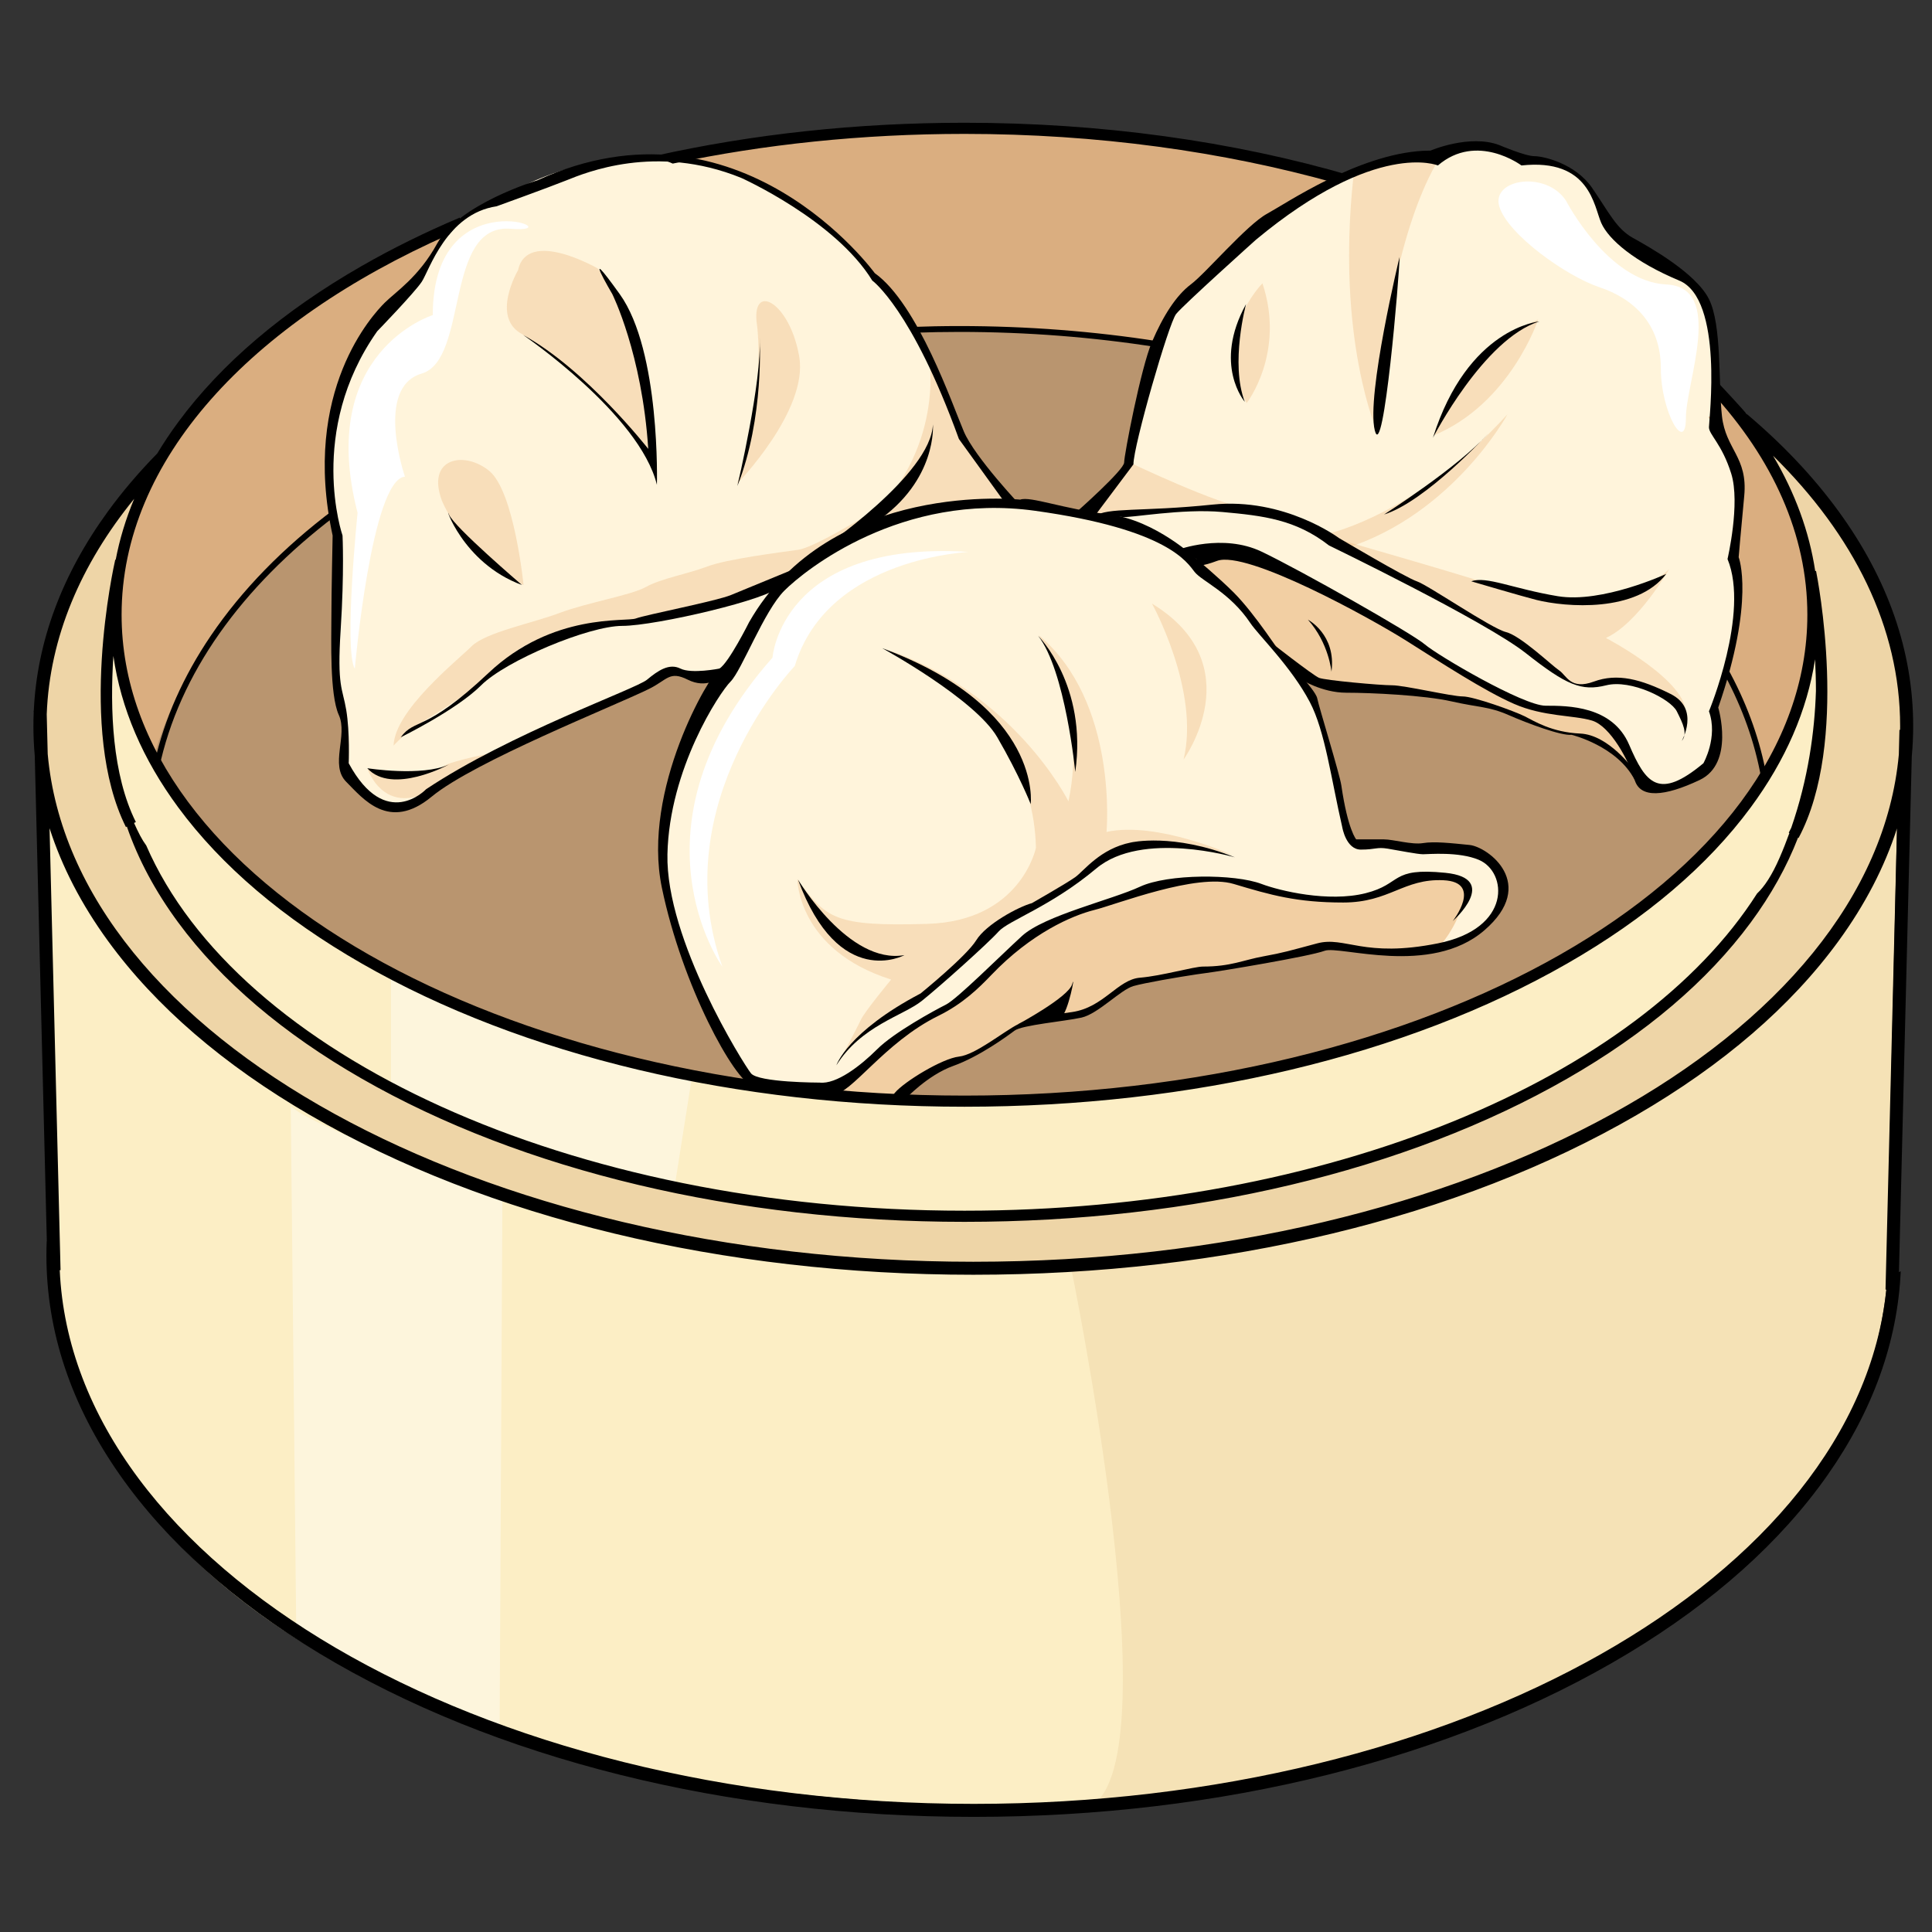 <?xml version="1.0" encoding="utf-8"?>
<!-- Generator: Adobe Illustrator 16.0.0, SVG Export Plug-In . SVG Version: 6.00 Build 0)  -->
<!DOCTYPE svg PUBLIC "-//W3C//DTD SVG 1.1//EN" "http://www.w3.org/Graphics/SVG/1.1/DTD/svg11.dtd">
<svg version="1.1" id="Layer_2" xmlns="http://www.w3.org/2000/svg" xmlns:xlink="http://www.w3.org/1999/xlink" x="0px" y="0px"
	 width="2000px" height="2000px" viewBox="0 0 2000 2000" enable-background="new 0 0 2000 2000" xml:space="preserve">
<rect x="0" y="0" width="2000" height="2000" fill="#333333" stroke="none"/>
<g>
	<defs>
		<path id="XMLID_1_" d="M107.843,660.598c0,0-34.593-426.643,761.036-524.654l0,0c0,0,360.337-17.296,593.838,66.303
			c233.5,83.6,429.523,268.093,415.113,458.353c-14.414,190.259-193.147,516.003-565.015,530.419
			c-371.869,14.414-867.697-112.426-867.697-112.426S93.43,902.745,107.843,660.598"/>
	</defs>
	<use xlink:href="#XMLID_1_"  overflow="visible" fill="#DAAE80"/>
	<clipPath id="XMLID_4_">
		<use xlink:href="#XMLID_1_"  overflow="visible"/>
	</clipPath>
	<path opacity="0.3" clip-path="url(#XMLID_4_)" fill="#6D5B47" d="M1834.59,872.959c0,286.574-372.159,505.428-853.764,505.428
		c-481.605,0-835.508-210.206-835.508-496.78c0-286.575,353.903-540.999,835.508-540.999
		C1462.431,340.608,1834.59,586.384,1834.59,872.959z"/>
</g>
<g>
	<defs>
		<path id="XMLID_2_" d="M923.471,1141.842c0,0,51.891-38.438,63.424-40.36c11.53-1.921,44.204-23.063,44.204-23.063
			s21.139-21.141,40.358-21.141c0,0,44.205-1.922,53.813-7.688c9.609-5.766,44.203-32.672,44.203-32.672
			s163.363-26.907,172.973-28.828c9.61-1.922,34.595-15.377,69.188-1.922c0,0,144.144,15.374,144.144-71.111
			c0,0-7.688-51.891-82.642-38.438c0,0-34.596-1.922-48.049-1.922s-30.75,0-30.75-9.61c0-9.609-26.907-142.221-44.204-159.518
			l-30.75-34.594c0,0-61.5-76.876-76.877-76.876c0,0-44.205-57.658-94.174-53.813c0,0-157.595-55.735-295.972,28.829
			c0,0-59.581,21.141-103.783,142.22c0,0-153.753,144.144,28.829,407.444l0,0L923.471,1141.842"/>
	</defs>
	<use xlink:href="#XMLID_2_"  overflow="visible" fill="#FFF4DB"/>
	<clipPath id="XMLID_5_">
		<use xlink:href="#XMLID_2_"  overflow="visible"/>
	</clipPath>
	<path opacity="0.5" clip-path="url(#XMLID_5_)" fill="#E7AA6C" d="M841.47,1147.606l85.845-76.876l56.376-29.467
		c0,0,71.752-65.348,78.158-70.472c6.404-5.124,130.692-74.313,228.066-55.094c0,0,107.627,30.75,149.909,1.28
		c0,0,71.747-24.343,78.156,1.282c0,0-3.846,42.279-38.439,71.75c-34.594,29.47-206.283,89.69-206.283,89.69
		S894.002,1169.388,841.47,1147.606z"/>
</g>
<path fill="#FFF4DB" d="M1120.788,530.035c0,0,83.281,17.938,117.875,58.938l24.345,17.938c0,0,67.908,67.908,78.158,88.407
	c0,0,29.468,12.813,44.844,12.813c15.377,0,103.784,10.251,107.627,11.532c3.844,1.281,33.313,7.687,33.313,7.687l21.14,6.085
	c0,0,29.791,12.493,37.478,15.376c7.688,2.882,40.36,12.492,56.696,12.492c0,0,43.243,26.908,49.971,37.477
	c6.727,10.571,15.374,17.298,24.984,16.336c9.609-0.961,48.048-8.648,51.892-24.023c3.843-15.375,9.609-43.244,5.767-52.853
	c-3.845-9.61,32.672-75.916,21.141-157.598c0,0,17.296-69.188-11.533-119.158c-28.827-49.969-8.647-23.063-8.647-23.063
	l-1.923-90.329c0,0-10.57-61.501-47.086-69.189s-59.579-46.126-65.345-56.696c-5.768-10.571-24.025-60.541-85.525-56.696
	c0,0-40.359-31.711-94.175-1.922c0,0-108.586-15.375-268.106,158.558c0,0-34.593,94.173-44.203,156.634L1120.788,530.035z"/>
<path fill="#FFF4DB" d="M1049.035,521.063c0,0-172.971-23.063-267.785,124.283c0,0-24.343,57.657-38.438,57.657
	c-14.094,0-43.563-6.406-47.407-7.688c-3.843-1.281-30.751,16.658-30.751,16.658s-187.065,73.031-222.94,111.47
	c0,0-33.314,23.062-48.688,10.25c-15.376-12.812-35.876-33.313-35.876-33.313v-42.282l-8.969-37.157c0,0,3.844-152.469,0-167.844
	c-3.843-15.375-10.25-88.409-5.125-106.345c5.125-17.938,6.406-90.966,89.688-157.594c0,0,29.47-71.753,98.659-90.97
	c0,0,106.346-66.626,238.315-15.376c0,0,80.722,33.314,140.94,107.627c0,0,55.095,69.19,85.845,164.003L1049.035,521.063z"/>
<path opacity="0.3" fill="#E7AA6C" d="M825.453,910.252c0,0,0,73.032,97.058,103.783c0,0-27.868,33.632-31.711,42.282
	c-3.844,8.648-23.063,44.203-23.063,44.203s23.063-40.36,74.955-59.579c0,0,70.15-57.657,77.837-73.992
	c0,0,31.71-24.026,38.438-24.026s69.189-39.398,71.111-44.203c1.923-4.805,24.023-21.141,46.125-21.141
	c22.101,0,74.955-0.961,99.94,7.687c0,0-78.8-35.555-130.69-24.023c0,0,12.491-134.534-70.149-203.723
	c0,0,51.89,73.033,30.75,172.011c0,0-56.695-114.354-192.19-158.557c0,0,154.713,53.814,158.556,206.605
	c0,0-15.374,75.915-112.431,78.798C862.93,959.26,855.243,950.611,825.453,910.252z"/>
<path opacity="0.3" fill="#E7AA6C" d="M1192.538,624.849c0,0,49.969,90.329,32.673,161.44
	C1225.211,786.289,1296.321,688.271,1192.538,624.849z"/>
<path opacity="0.5" fill="#E7AA6C" d="M1236.742,577.763c0,0,46.125-11.532,55.733-6.727c9.61,4.805,100.9,49.969,104.744,52.853
	c3.845,2.882,155.675,100.9,177.777,102.821c22.102,1.922,2.884,3.844,2.884,3.844l57.656,3.844c0,0,29.789,17.297,32.672,21.141
	c2.883,3.843,24.025,43.243,24.025,43.243s-32.674-31.711-49.971-37.477c0,0-19.22,2.882-72.071-19.219
	c0,0-60.54-27.867-144.144-26.907c0,0-61.501,10.57-92.25-27.868c-30.752-38.438-100.9-112.431-100.9-112.431"/>
<path opacity="0.3" fill="#E7AA6C" d="M1169.474,478.784c0,0,92.254,44.205,123.965,48.048c0,0-127.808,1.922-149.909,9.609
	l-18.259-8.648L1169.474,478.784z"/>
<path opacity="0.3" fill="#E7AA6C" d="M1382.808,557.583c0,0,161.44,46.125,175.853,52.852
	c14.414,6.727,116.276,26.907,169.128-21.142c0,0-31.712,55.735-65.344,71.111c0,0,86.484,45.164,82.642,79.758
	c0,0-40.36-43.243-80.72-33.634c0,0-33.634,14.416-59.579-16.335c-25.946-30.75-41.321-30.75-41.321-30.75L1382.808,557.583z"/>
<path opacity="0.3" fill="#E7AA6C" d="M1377.041,551.817c0,0,90.328-20.181,183.543-123.003c0,0-55.736,102.822-166.246,138.377"/>
<path opacity="0.3" fill="#E7AA6C" d="M1483.708,450.917c0,0,47.085-95.135,108.586-120.12
	C1592.294,330.797,1563.466,418.244,1483.708,450.917z"/>
<path opacity="0.3" fill="#E7AA6C" d="M1306.892,293.32c0,0-55.735,55.735-16.337,123.963
	C1290.555,417.284,1330.916,365.392,1306.892,293.32z"/>
<path opacity="0.3" fill="#E7AA6C" d="M1487.553,168.396c0,0-53.816,80.72-61.504,279.637c0,0-43.241-96.095-24.984-265.223
	C1401.064,182.811,1463.526,148.216,1487.553,168.396z"/>
<path opacity="0.3" fill="#E7AA6C" d="M961.909,372.118c0,0,18.258,103.783-79.759,180.66c0,0,102.18-36.521,166.885-31.714
	c0,0-36.195-45.163-43.884-51.889c-7.688-6.727-12.491-17.297-12.491-17.297S973.441,375.962,961.909,372.118z"/>
<path opacity="0.3" fill="#E7AA6C" d="M541.012,346.173c0,0,107.626,73.993,136.455,133.572c0,0,5.765-126.846-58.617-201.8
	c0,0-73.034-42.282-82.643,1.922C536.207,279.867,507.378,328.875,541.012,346.173z"/>
<path opacity="0.3" fill="#E7AA6C" d="M783.172,332.719c0,0,11.531,68.227-20.18,168.167c0,0,73.992-75.916,64.383-131.65
	C817.765,313.5,779.328,292.36,783.172,332.719z"/>
<path opacity="0.3" fill="#E7AA6C" d="M457.408,518.183c0,0,24.024,59.58,84.564,87.447c0,0-9.61-97.056-35.556-118.198
	C480.471,466.292,441.073,473.979,457.408,518.183z"/>
<path opacity="0.3" fill="#E7AA6C" d="M407.439,771.875c0,0,11.531-13.454,33.633-26.908c22.102-13.453,64.384-40.36,84.563-63.422
	c20.18-23.064,82.643-34.594,95.135-34.594c12.493,0,174.894-28.829,193.152-45.166s64.383-43.242,64.383-43.242l45.165-41.322
	c0,0-76.875,49.008-97.057,51.892c-20.18,2.883-73.993,9.609-94.173,17.297c-20.181,7.688-48.047,12.493-63.423,21.141
	c-15.375,8.649-61.501,16.337-89.369,26.907c-27.867,10.57-76.875,20.18-91.29,34.594
	C473.745,683.467,408.4,735.359,407.439,771.875z"/>
<path opacity="0.3" fill="#E7AA6C" d="M380.532,795.899c0,0,12.493,38.438,49.969,28.829c37.477-9.61,82.643-46.126,82.643-46.126
	s-43.243,8.647-51.892,13.454C452.604,796.86,418.971,814.156,380.532,795.899z"/>
<path fill="#FCEEC5" d="M154.709,482.627c0,0-134.534,111.471-115.315,326.725c19.219,215.254,15.375,541.978,15.375,541.978
	s37.475,540.378,1095.487,518.914l0,0c0,0,751.605-71.07,802.465-535.229c50.859-464.162,0,0,0,0l11.041-477.466
	c0,0,70.571-232.7-148.526-413.358c-13.962-11.514-7.808-16.326-7.808-16.326s265.344,354.581-261.259,600.585l0,0
	c0,0-372.851,169.128-745.7,96.095c-372.85-73.031,0,0,0,0S-41.326,1016.918,154.709,482.627"/>
<path opacity="0.2" fill="#B57530" d="M142.434,513.574c0,0-242.147,533.303,556.364,712.031c0,0,530.418,118.182,942.647-126.847
	c0,0,305.569-164.315,239.267-484.297c0,0-40.356-138.37-60.534-161.431c0,0,239.26,167.197,115.305,455.469
	c-123.956,288.271-691.85,461.23-1158.851,392.046c0,0-795.629-89.354-729.327-631.314
	C47.305,669.231,93.427,545.302,142.434,513.574z"/>
<path opacity="0.1" fill="#B57530" d="M1970.075,819.121c0,0-46.125,403.582-861.933,490.063c0,0,109.545,527.535,17.297,562.128
	c0,0,726.446-43.239,835.988-527.536L1970.075,819.121z"/>
<path opacity="0.4" fill="#FFFFFF" d="M300.983,1144.891l5.766,550.6c0,0,167.198,83.6,210.438,98.012l2.882-553.48
	C520.069,1240.021,318.28,1165.07,300.983,1144.891z"/>
<path opacity="0.4" fill="#FFFFFF" d="M404.761,1006.522v115.309c0,0,184.495,98.007,294.037,103.774l17.296-109.541
	C716.094,1116.064,462.416,1049.763,404.761,1006.522z"/>
<path fill="#FFFFFF" d="M1001.485,571.232c8.632,0.515-144.138,2.883-178.731,118.191c0,0-135.487,141.251-74.951,311.333
	c0,0-103.776-144.136,51.891-319.981C799.694,680.775,808.342,559.702,1001.485,571.232z"/>
<path fill="#FFFFFF" d="M448.001,326.202c0,0-121.074,37.475-77.833,204.672c0,0-14.412,141.255-2.882,161.432
	c0,0,17.296-196.025,51.889-198.907c0,0-31.709-92.247,17.296-106.661c49.006-14.413,23.063-155.667,92.247-149.9
	C597.902,242.604,448.001,182.066,448.001,326.202z"/>
<path fill="#FFFFFF" d="M1621.268,208.011c0,0,43.242,83.599,103.777,86.482c60.537,2.882,20.181,100.894,20.181,138.37
	c0,37.476-25.946-5.767-25.946-51.889s-28.828-72.066-63.42-83.598c-34.592-11.531-95.127-54.773-103.777-83.599
	C1543.435,184.949,1601.089,176.3,1621.268,208.011z"/>
<path d="M1056.082,517.222c0,0-196.035-21.141-280.597,126.846c0,0-21.143,42.282-30.751,48.046
	c-9.61,5.767-80.72,124.924-59.58,226.786c21.142,101.862,74.955,199.878,94.174,205.644c0,0,63.422,8.649,82.642,8.649
	c19.22,0,52.854-53.814,109.548-81.681c24.876-12.229,41.497-28.388,54.776-42.283c41.32-43.242,83.602-61.5,106.665-67.267
	c23.062-5.766,105.704-38.438,144.144-26.906c38.438,11.531,65.344,19.219,113.393,19.219c48.046,0,62.428-24.986,103.781-23.063
	c41.322,1.922,9.609,42.282,9.609,42.282s49.97-44.204-7.687-49.97c-57.658-5.765-44.203,11.532-82.642,21.141
	c-38.438,9.61-88.866-2.494-107.627-9.609c-27.868-10.571-97.058-10.571-125.886,2.883c-28.828,13.454-98.979,29.79-122.039,50.932
	c-23.064,21.14-67.268,65.344-78.8,71.109c-11.531,5.766-53.813,28.829-71.11,46.125c-17.296,17.298-42.281,36.517-59.579,34.596
	c0,0-63.423,0-71.11-9.609c-7.688-9.61-88.408-138.379-86.485-226.786c1.921-88.407,53.813-167.206,65.344-178.737
	c11.531-11.532,34.594-73.032,55.735-94.173c21.141-21.141,121.08-101.861,259.457-82.642
	c138.377,19.219,157.597,53.813,165.285,63.423c7.688,9.609,36.516,21.141,57.658,52.852c8.324,12.491,42.281,45.166,61.499,81.681
	c15.861,30.136,22.103,79.76,33.633,129.729c0,0,3.844,23.063,19.22,23.063c15.375,0,16.336-2.883,27.868-0.961
	c11.531,1.922,30.749,5.766,36.517,5.766c5.765,0,36.987-2.902,57.656,5.766c29.791,12.493,34.595,71.11-42.281,86.486
	c-76.877,15.376-96.096-7.687-124.925,0c-28.827,7.688-34.593,9.61-55.733,13.453c-21.143,3.846-33.57,10.57-62.465,10.57
	c-9.608,0-42.279,9.609-65.344,11.532c-23.063,1.922-37.477,30.75-70.149,35.554c-18.039,2.652-40.36,4.807-55.736,12.493
	c-15.374,7.688-44.202,31.713-61.499,33.635c-17.298,1.922-56.697,25.945-66.307,37.478c-9.609,11.53-4.804,8.647-4.804,8.647
	l15.375-1.921c0,0,23.063-24.985,49.97-34.596c26.905-9.608,55.733-30.75,63.422-36.516c7.689-5.766,51.891-9.609,69.188-13.452
	c17.298-3.846,40.358-28.829,53.813-32.673c11.316-3.233,45.742-9.186,65.548-12.14c3.742-0.558,6.963-1.01,9.406-1.314
	c15.376-1.922,107.627-17.298,123.002-23.063c15.375-5.767,109.55,26.905,165.284-21.143c55.735-48.047,3.843-86.485-15.375-88.407
	c-19.219-1.921-36.516-3.844-48.047-1.921c-11.532,1.921-30.751-3.845-40.361-3.845c-9.608,0-28.827,0-28.827,0
	s-8.65-9.608-15.376-55.735c-1.776-12.178-23.063-80.721-24.985-90.33c-1.922-9.61-36.516-44.204-36.516-44.204
	s-27.868-43.243-49.969-65.345c-15.496-15.496-38.439-34.594-38.439-34.594s-42.283-40.359-90.33-46.125
	C1100.286,526.832,1066.653,513.378,1056.082,517.222"/>
<path d="M913.22,670.975c0,0,96.095,52.531,119.159,92.251c23.063,39.72,34.596,69.189,34.596,69.189
	S1079.786,732.475,913.22,670.975z"/>
<path d="M1113.099,799.102c0,0-10.248-105.065-38.438-140.94C1074.661,658.162,1125.913,709.414,1113.099,799.102z"/>
<path d="M826.094,910.57c0,0,52.532,88.409,110.19,78.158C936.284,988.729,868.376,1025.885,826.094,910.57z"/>
<path d="M1278.384,887.507c0,0-96.096-28.188-143.504,11.532c-47.407,39.72-90.97,53.813-101.219,65.345
	c-10.251,11.531-60.22,56.377-79.439,71.752c-19.219,15.377-62.782,25.625-88.407,66.626c0,0,11.532-34.596,87.126-74.313
	c0,0,47.407-38.438,57.657-55.096c10.25-16.656,43.561-34.594,57.655-38.438c0,0,35.88-20.501,44.846-26.906
	c8.97-6.407,25.629-29.471,57.658-35.877C1170.757,872.132,1214.32,861.881,1278.384,887.507z"/>
<path d="M1054.159,1060.16c0,0,51.893-27.868,55.736-41.32c3.843-13.453-3.844,28.827-11.531,34.596"/>
<path d="M556.387,186.654c0,0-81.361,24.344-103.783,65.345c-19.12,34.961-42.922,49.97-54.453,61.501
	c-11.533,11.532-86.486,90.97-53.813,240.879c0,0-1.283,60.86-1.283,83.922c0,23.063-1.922,80.721,7.687,101.861
	c9.61,21.141-9.609,51.892,7.688,69.189c17.297,17.297,44.204,51.891,88.408,15.375c44.204-36.516,188.349-93.532,224.864-111.472
	c19.284-9.474,21.141-19.219,40.359-9.609c19.219,9.609,32.673-1.921,32.673-1.921v-9.611c0,0-28.829,5.767-40.36,0
	c-11.532-5.765-23.063,1.922-34.594,11.532c-11.533,9.609-142.221,55.735-228.708,113.392c0,0-41.641,44.205-80.079-26.906
	c0,0,1.281-32.032-2.563-55.095c-3.843-23.063-9.61-23.705-5.767-83.283c3.844-59.579,1.923-97.376,1.923-97.376
	s-37.157-107.626,35.875-211.409c0,0,38.438-39.72,46.125-51.252s25.625-70.47,77.517-78.158c0,0,53.173-19.219,72.393-26.906
	c19.219-7.688,92.251-38.439,180.659-2.563c0,0,97.376,43.563,135.814,106.345c0,0,40.999,29.47,89.689,164.003l49.968,69.188
	h14.096c0,0-47.406-49.97-58.939-76.876c-11.53-26.907-47.406-131.972-92.25-164.004
	C905.534,282.749,765.874,90.559,556.387,186.654z"/>
<path d="M541.653,346.815c0,0,120.44,82,138.377,155.033c0,0,3.844-138.376-38.438-197.315c-42.282-58.938-7.688,0-7.688,0
	s30.75,61.501,37.158,160.159C671.062,464.691,606.998,382.69,541.653,346.815z"/>
<path d="M763.313,503.128c0,0,25.624-108.908,23.063-153.752C786.376,349.376,791.501,432.659,763.313,503.128z"/>
<path d="M540.372,605.63c0,0-70.469-60.22-75.594-73.032C459.651,519.786,477.589,582.568,540.372,605.63z"/>
<path d="M414.807,763.227c0,0,57.657-28.187,83.283-53.813s111.47-61.501,146.064-61.501s155.035-28.188,162.722-41.001
	l15.375-17.937c0,0-49.969,20.501-65.345,26.908c-15.374,6.406-88.409,20.5-98.658,24.343
	c-10.251,3.844-85.846-6.405-152.472,56.376C439.151,759.384,430.183,742.728,414.807,763.227z"/>
<path d="M345.49,527.537c-52.412,39.393-95.089,83.13-127.251,130.554c-28.557,42.104-47.978,85.926-58.121,130.935l4.515,6.744
	c20.642-98.472,85.785-188.356,182.38-261.601C346.499,531.894,345.985,529.662,345.49,527.537z"/>
<path d="M850.438,568.153c0,0,113.393-76.876,115.314-128.768c0,0,4.804,57.657-58.618,100.9"/>
<path d="M380.212,795.259c0,0,56.376,8.969,84.564-3.844C464.777,791.415,405.838,823.448,380.212,795.259z"/>
<path d="M1346.291,703.006c0,0,21.781,14.094,47.406,14.094c25.626,0,80.719,2.562,108.906,8.969
	c28.189,6.406,38.438,5.126,58.939,14.094c20.502,8.969,55.096,21.781,65.346,20.5c0,0,47.408,11.531,65.346,46.767l10.248,5.765
	l-11.53-16.656c0,0-25.625-35.876-55.094-37.158c-29.471-1.281-47.407-12.813-57.658-17.938c-10.251-5.125-52.533-20.5-64.065-20.5
	c-11.531,0-60.22-11.533-73.031-11.533c-12.813,0-69.19-5.124-75.594-7.687c-6.406-2.563-53.813-39.719-53.813-39.719"/>
<path d="M1378.321,695.318c0,0-2.562-29.468-24.343-53.813C1353.979,641.505,1383.449,656.881,1378.321,695.318z"/>
<path d="M1448.792,266.098c0,0-34.596,143.501-25.625,179.377C1432.136,481.352,1448.792,284.036,1448.792,266.098z"/>
<path d="M1483.386,453.162c0,0,52.533-102.501,110.191-120.439C1593.577,332.723,1519.26,339.129,1483.386,453.162z"/>
<path d="M1289.915,314.785c0,0-16.657,61.502-1.281,101.221C1288.634,416.006,1255.319,377.567,1289.915,314.785z"/>
<path d="M1114.381,530.034c0,0,49.328-43.562,49.328-51.25c0-7.687,17.297-98.017,28.829-124.923
	c11.531-26.907,24.984-48.048,40.36-59.579c15.374-11.532,57.656-61.501,78.798-73.033c20.364-11.108,94.222-61.444,161.457-65.132
	c2.567-0.141,5.125-0.213,7.671-0.213c0,0,40.359-17.297,71.109-5.765c0,0,26.907,11.531,36.516,11.531
	c9.61,0,42.283,7.688,59.58,32.672c17.297,24.985,24.984,42.282,42.283,51.891c17.296,9.61,65.345,36.516,78.798,63.424
	c13.452,26.906,9.609,86.486,13.452,121.08c3.844,34.595,26.907,42.281,23.064,82.642c-3.846,40.36-5.767,63.423-5.767,63.423
	s17.296,44.204-21.141,155.674c0,0,17.298,57.658-19.22,74.956c-36.516,17.297-61.502,19.219-67.266,0
	c-5.768-19.219-24.985-55.736-44.205-61.502s-49.97-3.844-80.72-17.297c-30.751-13.454-74.954-42.282-111.471-65.345
	c-36.516-23.063-165.284-94.173-196.034-82.643c-30.751,11.532-21.142-1.921-21.142-1.921l-19.218-9.609
	c0,0,46.125-17.296,86.485,1.922c40.36,19.219,155.674,84.563,169.127,96.096c13.454,11.531,101.861,63.422,124.923,63.422
	c23.063,0,69.189,0,86.486,40.359c17.299,40.361,30.752,57.658,76.877,19.22c0,0,15.376-26.908,5.767-53.814
	c0,0,42.281-101.861,19.218-157.596c0,0,13.453-57.657,3.845-88.407c-9.61-30.751-23.063-40.36-23.063-48.048
	c0-7.688,15.374-132.611-30.751-151.831c-46.125-19.219-73.033-42.281-80.722-59.579c-7.686-17.298-11.53-67.267-82.641-59.58
	c0,0-46.126-34.594-86.485,0c0,0-63.424-26.906-188.347,76.877c0,0-74.954,67.266-82.643,76.876
	c-7.688,9.609-44.204,136.454-44.204,155.675l-40.359,53.813c13.453-9.613,48.047-4.481,122.36-12.169
	c74.315-7.688,130.69,34.594,130.69,34.594s69.189,41,80.721,44.845c11.532,3.843,76.876,48.688,92.252,52.532
	c15.375,3.844,47.405,34.594,55.094,39.72c7.688,5.124,11.531,20.5,35.876,11.53c24.345-8.968,48.688-2.563,79.438,12.813
	c30.751,15.375,11.531,48.688,11.531,48.688c6.406-7.688,1.282-17.938-5.123-30.75c-6.406-12.813-47.407-33.313-73.033-26.906
	c-25.625,6.406-41.001,0-83.283-33.313c-42.283-33.314-203.722-111.47-203.722-111.47c-34.596-26.908-67.906-30.751-110.189-34.595
	c-42.281-3.844-96.097,6.407-103.783,5.126"/>
<path d="M1523.104,601.786c0,0,53.067,15.669,67.268,19.219c30.75,7.688,103.782,13.454,134.534-26.906
	c0,0-66.308,30.75-112.432,23.063C1566.35,609.474,1538.48,596.021,1523.104,601.786z"/>
<path d="M1432.775,532.598c0,0,76.877-49.009,107.626-83.603C1540.401,448.995,1476.019,519.144,1432.775,532.598z"/>
<g>
	<path d="M1980.519,751.694c0-77.209-25.978-152.032-77.216-222.392c-26.105-35.85-58.164-69.745-95.875-101.438
		c-0.361-0.971-20.611-23.15-35.436-38.565v16.959c63.2,68.863,98.979,147.153,98.979,230.122
		c0,274.473-391.421,497.774-872.546,497.774c-481.123,0-872.545-223.301-872.545-497.774
		c0-159.979,132.988-302.568,339.195-393.695c6.406-7.921,11.233-13.75,11.233-13.75l-0.265-3.72
		c-35.663,15.088-69.617,31.803-101.545,50.107c-81.361,46.644-145.288,101.027-190.001,161.634
		c-7.89,10.696-15.105,21.509-21.673,32.424c-18.927,19.3-35.985,39.277-51.019,59.921c-47.693,65.493-73.488,134.854-76.83,206.408
		l-0.162,0.003l0.057,2.258c-0.183,4.566-0.281,9.14-0.281,13.723c0,10.243,0.471,20.441,1.384,30.595l12.502,502.604l-0.139-0.05
		c-0.194,4.856-0.293,9.72-0.293,14.593c0,78.986,25.614,155.543,76.131,227.545c48.554,69.199,117.973,131.295,206.326,184.556
		c181.081,109.159,421.7,169.277,677.534,169.277c255.832,0,496.449-60.118,677.531-169.277
		c88.355-53.261,157.774-115.356,206.328-184.556c46.972-66.947,72.4-137.838,75.741-210.956l-1.842,0.804l13.282-533.915
		C1980.025,772.554,1980.519,762.147,1980.519,751.694z M184.497,835.804c44.714,60.609,108.641,114.991,190.001,161.635
		c166.75,95.599,388.331,148.246,623.926,148.246c235.596,0,457.179-52.647,623.929-148.246
		c81.358-46.644,145.285-101.026,190-161.635c36.139-48.982,58.438-100.379,66.604-153.317c0.56,10.63,0.898,21.8,0.904,33.267
		c-0.006-0.057-0.012-0.116-0.02-0.173c-1.324,41.695-7.968,90.663-25.544,141.344c-0.837,1.712-1.693,3.41-2.581,5.079l0.66,0.352
		c-3.097,8.566-6.477,17.17-10.235,25.795c-7.73,17.729-15.511,29.618-23.224,36.812
		c-121.76,191.319-443.598,328.352-820.494,328.352c-408.836,0-752.89-161.244-847.05-378.111c-2.172-2.943-4.27-6.295-6.276-10.116
		c-2.265-4.31-4.357-8.712-6.328-13.172l1.875-0.938c-24.481-48.96-26.902-116.668-23.258-171.918
		C125.113,733.205,147.579,785.764,184.497,835.804z M1952.721,1335.015c-30.706,296.644-442.676,532.348-944.686,532.348
		c-513.348,0-932.551-246.467-946.189-552.536l0.832-0.021l-11.378-457.41c12.838,39.967,33.038,78.971,60.506,116.69
		c49.219,67.587,119.581,128.231,209.132,180.244c183.51,106.588,427.356,165.286,686.618,165.286s503.104-58.698,686.617-165.286
		c89.551-52.013,159.914-112.657,209.131-180.244c27.436-37.672,47.619-76.625,60.459-116.537l-11.878,477.445L1952.721,1335.015z
		 M1966.963,755.583l-0.664-0.017l-0.637,25.551c-26.557,292.112-446.143,525.046-958.107,525.046
		c-512.313,0-932.126-233.252-958.168-525.641l-1.023-41.124c3.014-79.571,35.169-155.061,90.544-223.045
		c-8.678,20.738-15.066,41.795-19.148,63.115l-0.463-0.105c-1.626,7.146-39.279,176.141,11.037,276.771l0.985-0.493
		c11.715,33.981,29.461,67.172,53.18,99.32c44.714,60.608,108.641,114.99,190.001,161.637
		c166.75,95.597,388.331,148.246,623.926,148.246c235.596,0,457.179-52.649,623.929-148.246
		c81.358-46.646,145.285-101.028,190-161.637c21.041-28.518,37.377-57.858,48.979-87.842l0.565,0.301
		c52.858-99.317,19.515-269.215,18.071-276.4l-0.859,0.173c-6.179-40.868-20.789-80.817-43.666-119.454
		c83.571,82.22,131.563,177.904,131.563,279.954C1967.007,752.993,1966.98,754.287,1966.963,755.583z"/>
	<path d="M998.425,138.606c137.591,0,267.839,18.269,383.699,50.769l16.445-7.5c-122.462-35.821-258.771-54.801-400.145-54.801
		c-111.485,0-219.819,11.807-320.704,34.357l18.712,7.917C790.579,149.474,892.319,138.606,998.425,138.606z"/>
</g>
<g>
	<path d="M1199.016,353.318c-66.564-10.423-135.644-15.794-206.042-15.794c-16.758,0-33.43,0.341-50.023,0.946
		c1.125,1.932,2.264,3.931,3.404,5.965c15.438-0.531,30.972-0.833,46.62-0.833c70.383,0,138.761,5.444,204.104,15.691
		L1199.016,353.318z"/>
	<path d="M1788.277,691.551c-0.772,2.703-1.586,5.406-2.41,8.053c17.988,33.636,30.598,68.783,37.181,105.054
		c1.46-2.75,2.915-5.529,4.349-8.289C1820.16,760.613,1807.098,725.587,1788.277,691.551z"/>
</g>
</svg>
